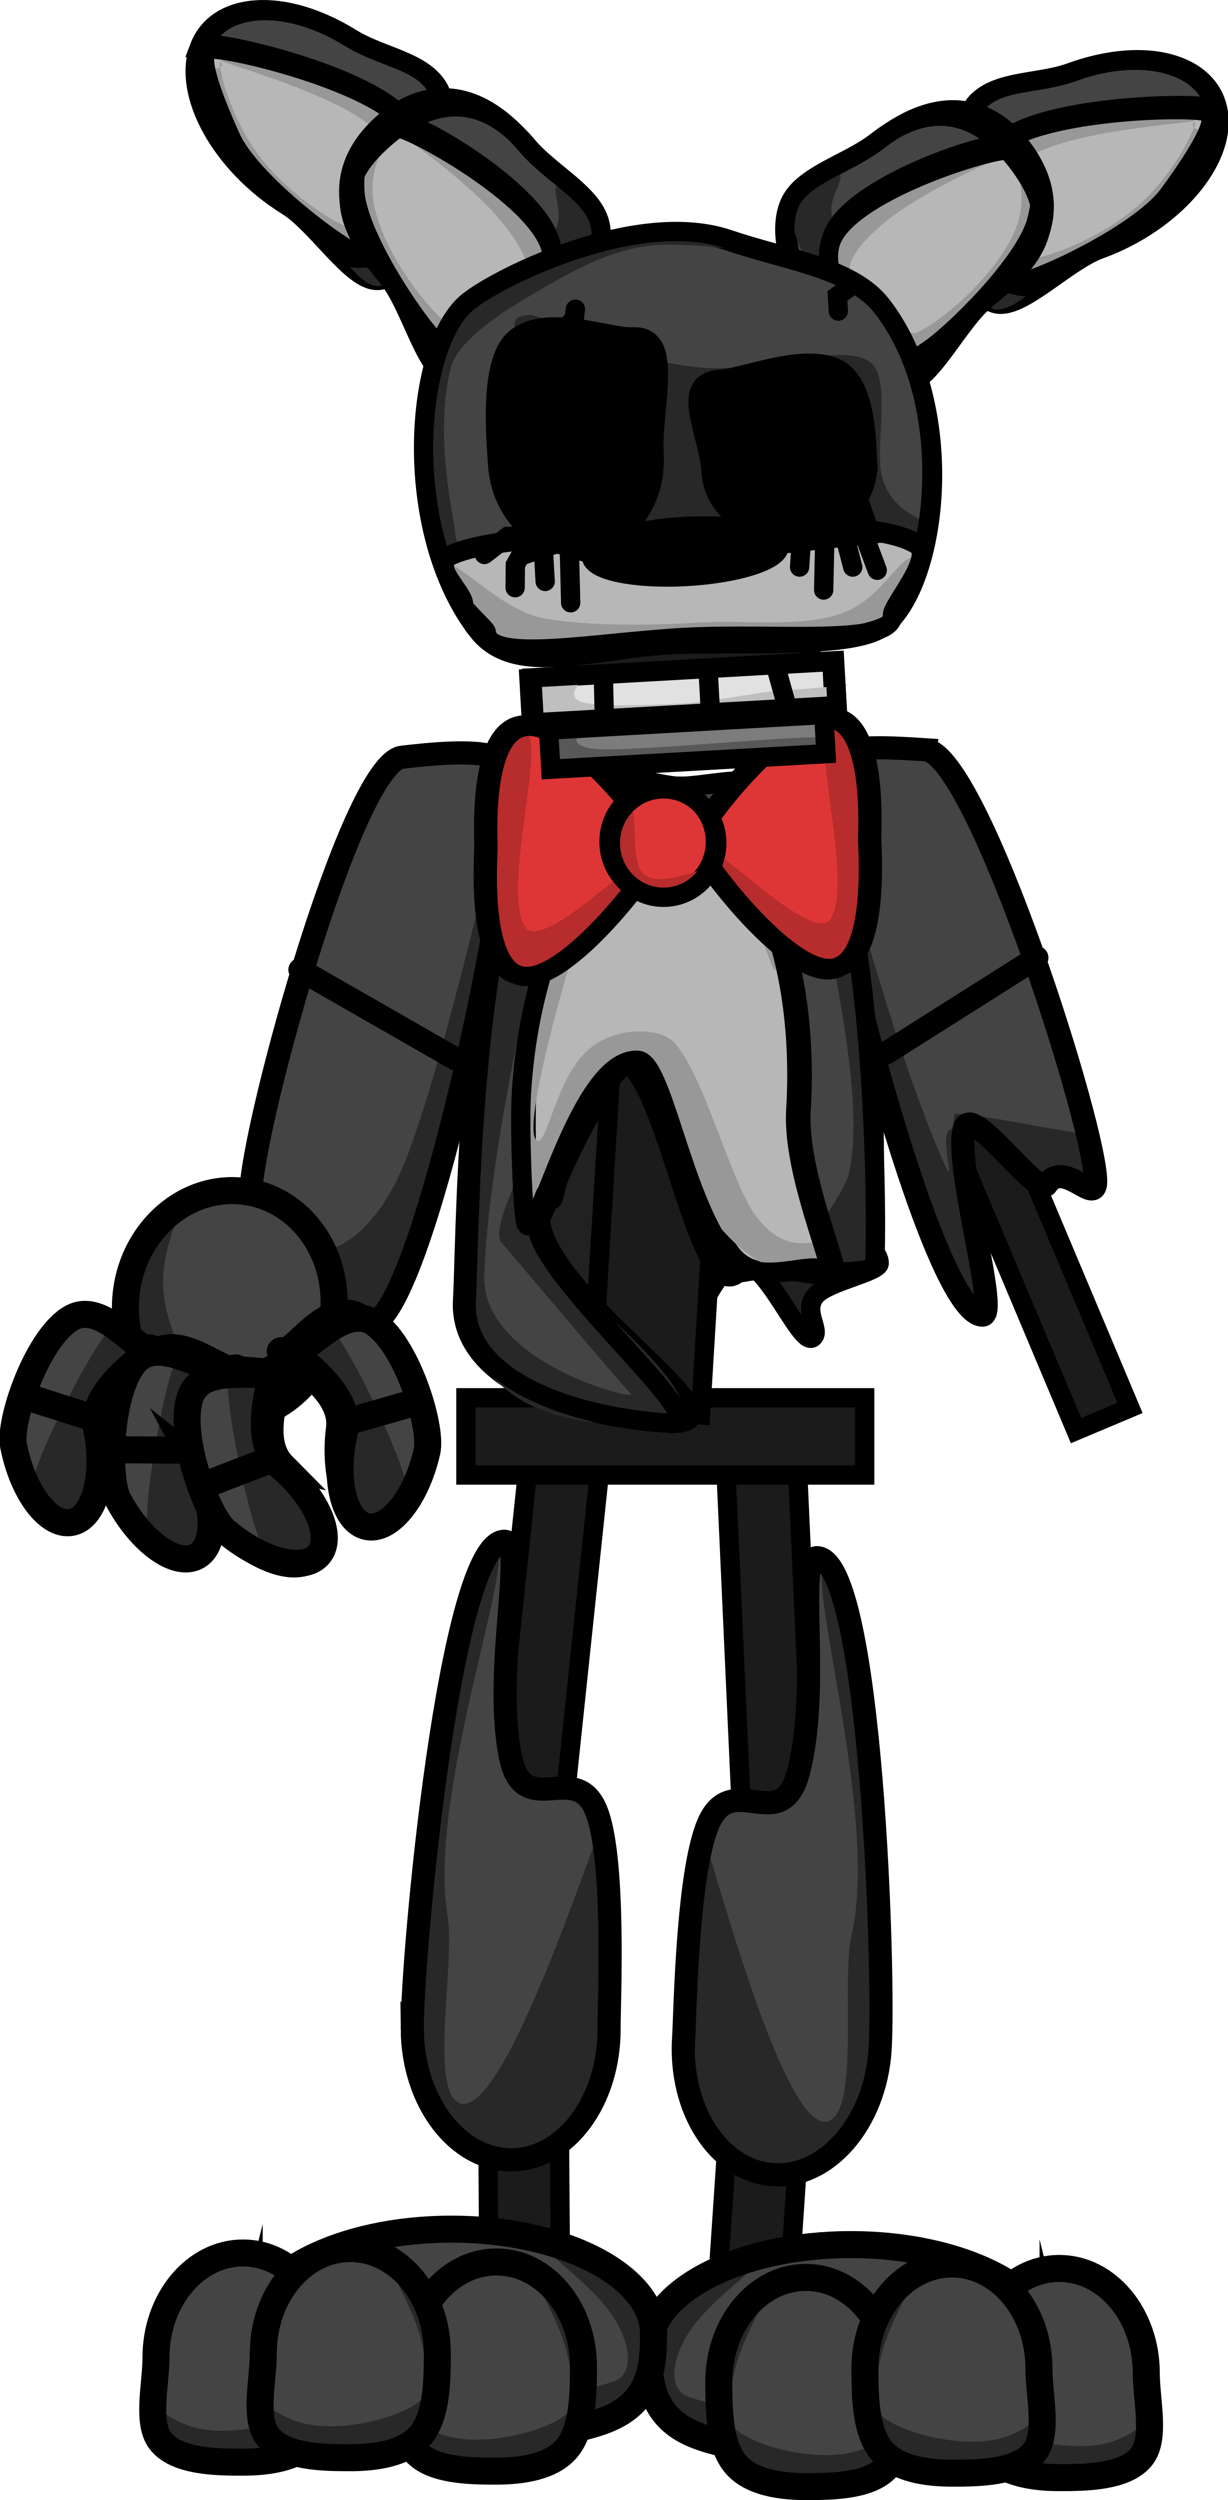 <svg version="1.1" xmlns="http://www.w3.org/2000/svg" xmlns:xlink="http://www.w3.org/1999/xlink" width="159.097" height="323.742" viewBox="0,0,159.097,323.742"><g transform="translate(-159.877,-19.79)"><g data-paper-data="{&quot;isPaintingLayer&quot;:true}" fill-rule="nonzero" stroke-linejoin="miter" stroke-miterlimit="10" stroke-dasharray="" stroke-dashoffset="0" style="mix-blend-mode: normal"><g stroke-linecap="butt"><path d="M256.371,264.039l-2.648,-58.405l9.263,-0.42l2.648,58.405z" data-paper-data="{&quot;index&quot;:null}" fill="#1b1b1b" stroke="#000000" stroke-width="2.5"/><path d="M252.481,321.012l3.918,-58.334l9.251,0.621l-3.918,58.334z" data-paper-data="{&quot;index&quot;:null}" fill="#1b1b1b" stroke="#000000" stroke-width="2.5"/><path d="M273.874,285.566c-0.646,9.366 -6.864,16.566 -13.889,16.081c-7.024,-0.485 -12.195,-8.47 -11.549,-17.836c0.188,-2.719 0.444,-22.546 3.499,-28.254c3.171,-5.925 9.18,2.172 11.358,-5.991c2.951,-11.058 -0.406,-28.01 2.462,-27.812c7.024,0.485 8.765,54.446 8.119,63.812z" data-paper-data="{&quot;index&quot;:null}" fill="#444444" stroke="#000000" stroke-width="0"/><path d="M273.349,289.838c-0.436,6.315 -6.253,11.057 -12.994,10.592c-2.593,-0.179 -9.633,-2.116 -11.123,-8.972c-2.383,-10.964 1.623,-29.216 1.892,-33.101c0.137,-1.991 10.417,39.761 16.43,35.94c3.601,-2.288 1.292,-18.099 2.665,-24.022c3.609,-15.566 -6.533,-48.098 -3.19,-47.868c6.741,0.465 6.755,61.116 6.32,67.431z" data-paper-data="{&quot;index&quot;:null}" fill="#282828" stroke="none" stroke-width="0"/><path d="M273.892,285.309c-0.646,9.366 -6.864,16.566 -13.889,16.081c-7.024,-0.485 -12.195,-8.47 -11.549,-17.836c0.188,-2.719 0.444,-22.546 3.499,-28.254c3.171,-5.925 9.18,2.172 11.358,-5.991c2.951,-11.058 -0.406,-28.01 2.462,-27.812c7.024,0.485 8.765,54.446 8.119,63.812z" data-paper-data="{&quot;index&quot;:null}" fill="none" stroke="#000000" stroke-width="3"/></g><g stroke-linecap="butt"><path d="M222.833,261.428l6.141,-58.142l9.221,0.974l-6.141,58.142z" data-paper-data="{&quot;index&quot;:null}" fill="#1b1b1b" stroke="#000000" stroke-width="2.5"/><path d="M223.254,319.572l-0.418,-58.464l9.272,-0.066l0.418,58.464z" data-paper-data="{&quot;index&quot;:null}" fill="#1b1b1b" stroke="#000000" stroke-width="2.5"/><path d="M213.293,282.842c-0.084,-9.388 4.884,-63.148 11.925,-63.211c2.875,-0.026 -1.492,16.694 0.792,27.909c1.686,8.279 8.169,0.556 10.979,6.66c2.708,5.88 1.776,25.687 1.8,28.413c0.084,9.388 -5.555,17.049 -12.596,17.112c-7.041,0.063 -12.817,-7.496 -12.901,-16.884z" fill="#444444" stroke="#000000" stroke-width="0"/><path d="M213.562,287.138c-0.057,-6.33 3.59,-66.871 10.346,-66.931c3.351,-0.03 -8.721,31.836 -6.05,47.591c1.016,5.995 -2.236,21.639 1.222,24.139c5.774,4.175 18.535,-36.887 18.553,-34.892c0.035,3.894 2.941,22.354 -0.094,33.155c-1.898,6.755 -9.04,8.266 -11.64,8.29c-6.756,0.061 -12.279,-5.021 -12.336,-11.351z" fill="#282828" stroke="none" stroke-width="0"/><path d="M213.291,282.585c-0.084,-9.388 4.884,-63.148 11.925,-63.211c2.875,-0.026 -1.492,16.694 0.792,27.909c1.686,8.279 8.169,0.556 10.979,6.66c2.708,5.88 1.776,25.687 1.8,28.413c0.084,9.388 -5.555,17.049 -12.596,17.112c-7.041,0.063 -12.817,-7.496 -12.901,-16.884z" fill="none" stroke="#000000" stroke-width="3"/></g><g data-paper-data="{&quot;index&quot;:null}" stroke-linecap="butt"><g><path d="M296.863,323.631c0,3.463 2.887,8.348 -1.248,10.743c-4.797,2.778 -17.176,2.801 -24.944,2.801c-7.25,0 -16.513,-0.488 -21.255,-2.949c-4.72,-2.45 -4.937,-6.863 -4.937,-10.594c0,-7.48 11.727,-13.544 26.192,-13.544c14.466,0 26.192,6.064 26.192,13.544z" fill="#444444" stroke="#000000" stroke-width="0"/><path d="M297.39,330.804c0,4.002 -11.888,7.246 -26.552,7.246c-14.665,0 -26.552,-3.244 -26.552,-7.246c0,-4.002 -2.153,-17.943 12.511,-17.943c2.498,0 -3.32,3.424 -6.726,7.663c-3.123,3.887 -3.903,8.571 -1.082,9.595c6.292,2.286 22.274,3.91 33.105,3.155c10.099,-0.704 15.297,-3.771 15.297,-2.47z" fill="#282828" stroke="none" stroke-width="0"/><path d="M296.31,323.989c0,3.463 2.887,8.348 -1.248,10.743c-4.797,2.778 -17.176,2.801 -24.944,2.801c-7.25,0 -16.513,-0.488 -21.255,-2.949c-4.72,-2.45 -4.937,-6.863 -4.937,-10.594c0,-7.48 11.727,-13.544 26.192,-13.544c14.466,0 26.192,6.064 26.192,13.544z" fill="none" stroke="#000000" stroke-width="3.5"/></g><g><path d="M308.625,326.722c0,3.463 1.242,8.348 -0.537,10.743c-2.064,2.778 -7.392,2.801 -10.735,2.801c-3.12,0 -7.106,-0.488 -9.147,-2.949c-2.031,-2.45 -2.125,-6.863 -2.125,-10.594c0,-7.48 5.047,-13.544 11.272,-13.544c6.225,0 11.272,6.064 11.272,13.544z" fill="#444444" stroke="#000000" stroke-width="0"/><path d="M308.852,333.894c0,4.002 -5.116,7.246 -11.427,7.246c-6.311,0 -11.427,-3.244 -11.427,-7.246c0,-4.002 -0.927,-17.943 5.384,-17.943c1.075,0 -1.429,3.424 -2.894,7.663c-1.344,3.887 -1.68,8.57 -0.466,9.595c2.708,2.286 9.586,3.91 14.247,3.155c4.346,-0.704 6.583,-3.771 6.583,-2.47z" fill="#282828" stroke="none" stroke-width="0"/><path d="M308.387,327.079c0,3.463 1.242,8.348 -0.537,10.743c-2.064,2.778 -7.392,2.801 -10.735,2.801c-3.12,0 -7.106,-0.488 -9.147,-2.949c-2.031,-2.45 -2.125,-6.863 -2.125,-10.594c0,-7.48 5.047,-13.544 11.272,-13.544c6.225,0 11.272,6.064 11.272,13.544z" fill="none" stroke="#000000" stroke-width="3.5"/></g><g><path d="M275.786,327.881c0,3.463 1.242,8.348 -0.537,10.743c-2.064,2.778 -7.392,2.801 -10.735,2.801c-3.12,0 -7.106,-0.488 -9.147,-2.949c-2.031,-2.45 -2.125,-6.863 -2.125,-10.594c0,-7.48 5.047,-13.544 11.272,-13.544c6.225,0 11.272,6.064 11.272,13.544z" fill="#444444" stroke="#000000" stroke-width="0"/><path d="M276.013,335.053c0,4.002 -5.116,7.246 -11.427,7.246c-6.311,0 -11.427,-3.244 -11.427,-7.246c0,-4.002 -0.927,-17.943 5.384,-17.943c1.075,0 -1.429,3.424 -2.894,7.663c-1.344,3.887 -1.68,8.571 -0.466,9.595c2.708,2.286 9.586,3.91 14.247,3.155c4.346,-0.704 6.583,-3.771 6.583,-2.47z" fill="#282828" stroke="none" stroke-width="0"/><path d="M275.548,328.238c0,3.463 1.242,8.348 -0.537,10.743c-2.064,2.778 -7.392,2.801 -10.735,2.801c-3.12,0 -7.106,-0.488 -9.147,-2.949c-2.031,-2.45 -2.125,-6.863 -2.125,-10.594c0,-7.48 5.047,-13.544 11.272,-13.544c6.225,0 11.272,6.064 11.272,13.544z" fill="none" stroke="#000000" stroke-width="3.5"/></g><g><path d="M294.717,326.143c0,3.463 1.242,8.348 -0.537,10.743c-2.064,2.778 -7.392,2.801 -10.735,2.801c-3.12,0 -7.106,-0.488 -9.147,-2.949c-2.031,-2.45 -2.125,-6.863 -2.125,-10.594c0,-7.48 5.047,-13.544 11.272,-13.544c6.225,0 11.272,6.064 11.272,13.544z" fill="#444444" stroke="#000000" stroke-width="0"/><path d="M294.944,333.315c0,4.002 -5.116,7.246 -11.427,7.246c-6.311,0 -11.427,-3.244 -11.427,-7.246c0,-4.002 -0.927,-17.943 5.384,-17.943c1.075,0 -1.429,3.424 -2.894,7.663c-1.344,3.887 -1.68,8.571 -0.466,9.595c2.708,2.286 9.586,3.91 14.247,3.155c4.346,-0.704 6.583,-3.771 6.583,-2.47z" fill="#282828" stroke="none" stroke-width="0"/><path d="M294.479,326.5c0,3.463 1.242,8.348 -0.537,10.743c-2.064,2.778 -7.392,2.801 -10.735,2.801c-3.12,0 -7.106,-0.488 -9.147,-2.949c-2.031,-2.45 -2.125,-6.863 -2.125,-10.594c0,-7.48 5.047,-13.544 11.272,-13.544c6.225,0 11.272,6.064 11.272,13.544z" fill="none" stroke="#000000" stroke-width="3.5"/></g></g><g stroke-linecap="butt"><g><path d="M191.609,321.631c0,-7.48 11.727,-13.544 26.192,-13.544c14.466,0 26.192,6.064 26.192,13.544c0,3.731 -0.217,8.145 -4.937,10.594c-4.743,2.461 -14.005,2.949 -21.255,2.949c-7.768,0 -20.148,-0.023 -24.944,-2.801c-4.135,-2.395 -1.248,-7.279 -1.248,-10.743z" fill="#444444" stroke="#000000" stroke-width="0"/><path d="M191.082,328.804c0,-1.3 5.198,1.766 15.297,2.47c10.831,0.755 26.812,-0.87 33.105,-3.155c2.82,-1.024 2.04,-5.708 -1.082,-9.595c-3.406,-4.24 -9.224,-7.663 -6.726,-7.663c14.665,0 12.511,13.941 12.511,17.943c0,4.002 -11.888,7.246 -26.552,7.246c-14.665,0 -26.552,-3.244 -26.552,-7.246z" fill="#282828" stroke="none" stroke-width="0"/><path d="M192.162,321.989c0,-7.48 11.727,-13.544 26.192,-13.544c14.466,0 26.192,6.064 26.192,13.544c0,3.731 -0.217,8.145 -4.937,10.594c-4.743,2.461 -14.005,2.949 -21.255,2.949c-7.768,0 -20.148,-0.023 -24.944,-2.801c-4.135,-2.395 -1.248,-7.279 -1.248,-10.743z" fill="none" stroke="#000000" stroke-width="3.5"/></g><g><path d="M179.847,324.722c0,-7.48 5.047,-13.544 11.272,-13.544c6.225,0 11.272,6.064 11.272,13.544c0,3.731 -0.094,8.145 -2.125,10.594c-2.041,2.461 -6.027,2.949 -9.147,2.949c-3.343,0 -8.671,-0.023 -10.735,-2.801c-1.78,-2.395 -0.537,-7.279 -0.537,-10.743z" fill="#444444" stroke="#000000" stroke-width="0"/><path d="M179.62,331.894c0,-1.3 2.237,1.766 6.583,2.47c4.661,0.755 11.539,-0.87 14.247,-3.155c1.214,-1.024 0.878,-5.708 -0.466,-9.595c-1.466,-4.24 -3.97,-7.663 -2.894,-7.663c6.311,0 5.384,13.941 5.384,17.943c0,4.002 -5.116,7.246 -11.427,7.246c-6.311,0 -11.427,-3.244 -11.427,-7.246z" fill="#282828" stroke="none" stroke-width="0"/><path d="M180.085,325.079c0,-7.48 5.047,-13.544 11.272,-13.544c6.225,0 11.272,6.064 11.272,13.544c0,3.731 -0.094,8.145 -2.125,10.594c-2.041,2.461 -6.027,2.949 -9.147,2.949c-3.343,0 -8.671,-0.023 -10.735,-2.801c-1.78,-2.395 -0.537,-7.279 -0.537,-10.743z" fill="none" stroke="#000000" stroke-width="3.5"/></g><g><path d="M212.685,325.881c0,-7.48 5.047,-13.544 11.272,-13.544c6.225,0 11.272,6.064 11.272,13.544c0,3.731 -0.094,8.145 -2.125,10.594c-2.041,2.461 -6.027,2.949 -9.147,2.949c-3.343,0 -8.671,-0.023 -10.735,-2.801c-1.78,-2.395 -0.537,-7.279 -0.537,-10.743z" fill="#444444" stroke="#000000" stroke-width="0"/><path d="M212.459,333.053c0,-1.3 2.237,1.766 6.583,2.47c4.661,0.755 11.539,-0.87 14.247,-3.155c1.214,-1.024 0.878,-5.708 -0.466,-9.595c-1.466,-4.24 -3.97,-7.663 -2.894,-7.663c6.311,0 5.384,13.941 5.384,17.943c0,4.002 -5.116,7.246 -11.427,7.246c-6.311,0 -11.427,-3.244 -11.427,-7.246z" fill="#282828" stroke="none" stroke-width="0"/><path d="M212.923,326.238c0,-7.48 5.047,-13.544 11.272,-13.544c6.225,0 11.272,6.064 11.272,13.544c0,3.731 -0.094,8.145 -2.125,10.594c-2.041,2.461 -6.027,2.949 -9.147,2.949c-3.343,0 -8.671,-0.023 -10.735,-2.801c-1.78,-2.395 -0.537,-7.279 -0.537,-10.743z" fill="none" stroke="#000000" stroke-width="3.5"/></g><g><path d="M193.755,324.143c0,-7.48 5.047,-13.544 11.272,-13.544c6.225,0 11.272,6.064 11.272,13.544c0,3.731 -0.094,8.145 -2.125,10.594c-2.041,2.461 -6.027,2.949 -9.147,2.949c-3.343,0 -8.671,-0.023 -10.735,-2.801c-1.78,-2.395 -0.537,-7.279 -0.537,-10.743z" fill="#444444" stroke="#000000" stroke-width="0"/><path d="M193.528,331.315c0,-1.3 2.237,1.766 6.583,2.47c4.661,0.755 11.539,-0.87 14.247,-3.155c1.214,-1.024 0.878,-5.708 -0.466,-9.595c-1.466,-4.24 -3.97,-7.663 -2.894,-7.663c6.311,0 5.384,13.941 5.384,17.943c0,4.002 -5.116,7.246 -11.427,7.246c-6.311,0 -11.427,-3.244 -11.427,-7.246z" fill="#282828" stroke="none" stroke-width="0"/><path d="M193.993,324.5c0,-7.48 5.047,-13.544 11.272,-13.544c6.225,0 11.272,6.064 11.272,13.544c0,3.731 -0.094,8.145 -2.125,10.594c-2.041,2.461 -6.027,2.949 -9.147,2.949c-3.343,0 -8.671,-0.023 -10.735,-2.801c-1.78,-2.395 -0.537,-7.279 -0.537,-10.743z" fill="none" stroke="#000000" stroke-width="3.5"/></g></g><path d="M220.24,210.792v-10h51.667v10z" fill="#1b1b1b" stroke="#000000" stroke-width="2.5" stroke-linecap="butt"/><g><path d="M299.287,205.043l-18.78,-44.578l6.986,-2.943l18.78,44.578z" fill="#1b1b1b" stroke="#000000" stroke-width="2.5" stroke-linecap="butt"/><g data-paper-data="{&quot;index&quot;:null}"><path d="M279.73,117.363c6.744,0.439 22.462,49.927 22.059,56.132c-0.045,0.688 -1.281,-0.874 -2.666,-1.194c-1.862,-0.43 -4.199,0.058 -6.231,-1.333c-3.525,-2.412 -6.522,-6.878 -7.989,-5.076c-2.733,3.357 5.438,24.894 2.19,24.683c-6.744,-0.439 -20.708,-56.567 -20.305,-62.772c0.2,-3.08 -1.842,-6.733 0.471,-8.62c2.347,-1.916 9.074,-2.042 12.47,-1.821z" fill="#444444" stroke="#000000" stroke-width="0" stroke-linecap="butt"/><path d="M283.578,163.999c3.73,0.243 8.491,1.249 12.492,1.937c3.541,0.609 6.59,0.583 6.291,5.191c-0.153,2.354 -3.93,2.749 -8.078,0.566c-3.877,-2.041 -8.103,-6.655 -9.306,-5.1c-2.876,3.716 6.106,22.607 2.337,22.362c-7.031,-0.457 -20.943,-50.831 -20.304,-60.647c0.421,-6.476 6.855,22.201 14.142,39.702c3.757,9.024 -0.274,-2.197 2.118,-2.041z" fill="#282828" stroke="none" stroke-width="0" stroke-linecap="butt"/><path d="M279.761,116.882c6.744,0.439 22.462,49.927 22.059,56.132c-0.174,2.68 -4.146,-3.071 -6.346,0.156c-1.175,1.724 -9.646,-10.438 -10.636,-7.313c-1.447,4.568 4.561,24.385 2.286,24.237c-6.744,-0.439 -20.708,-56.567 -20.305,-62.772c0.214,-3.292 -2.397,-7.633 0.189,-9.529c2.288,-1.677 9.587,-1.118 12.753,-0.913z" fill="none" stroke="#000000" stroke-width="3" stroke-linecap="butt"/><path d="M274.64,156.175l19.571,-12.373" fill="none" stroke="#000000" stroke-width="3" stroke-linecap="round"/></g></g><g><path d="M212.047,118.317c3.384,-0.369 10.109,-0.537 12.538,1.275c2.393,1.785 0.512,5.524 0.847,8.591c0.674,6.181 -10.826,62.866 -17.545,63.598c-6.718,0.733 -14.753,-10.241 -15.427,-16.423c-0.674,-6.181 12.869,-56.309 19.587,-57.042z" fill="#444444" stroke="#000000" stroke-width="0" stroke-linecap="butt"/><path d="M202.232,181.563c2.383,-0.26 7.247,-3.407 10.606,-12.586c6.516,-17.802 11.691,-46.733 12.395,-40.281c1.066,9.779 -10.633,60.712 -17.637,61.476c-7.005,0.764 -14.744,-7.375 -15.811,-17.154c-1.066,-9.779 3.442,9.309 10.447,8.546z" fill="#282828" stroke="none" stroke-width="0" stroke-linecap="butt"/><path d="M211.995,117.838c3.154,-0.344 10.422,-1.221 12.78,0.355c2.666,1.781 0.247,6.232 0.604,9.511c0.674,6.181 -10.826,62.866 -17.545,63.598c-6.718,0.733 -14.753,-10.241 -15.427,-16.423c-0.674,-6.181 12.869,-56.309 19.587,-57.042z" fill="none" stroke="#000000" stroke-width="3" stroke-linecap="butt"/><path d="M218.828,156.87l-20.092,-11.507" fill="none" stroke="#000000" stroke-width="3" stroke-linecap="round"/></g><g stroke-width="2.5" stroke-linecap="butt"><path d="M248.14,151.586c11.163,0.677 19.586,11.546 18.813,24.276c-0.242,3.981 6.777,4.377 6.834,7.517c0.02,1.11 -6.452,2.331 -8.1,4.03c-2.01,2.073 0.645,4.621 -0.487,5.578c-1.753,1.481 -6.844,-12.534 -10.627,-9.448c-4.23,3.45 -6.626,14.304 -9.23,14.146c-11.163,-0.677 -19.586,-11.546 -18.813,-24.276c0.772,-12.73 10.447,-22.501 21.61,-21.824z" fill="#212121" stroke="#000000"/><path d="M236.354,202.147l3.767,-62.097l14.277,0.866l-3.767,62.097z" fill="#1b1b1b" stroke="#000000"/><path d="M247.337,121.584c5.93,0.36 15.416,-4.736 20.132,8.25c2.002,5.511 8.684,37.415 4.106,52.102c-2.045,6.56 -12.734,-0.285 -16.079,2.708c-5.035,4.505 -8.957,-23.543 -14.383,-27.197c-4.618,-3.11 -11.181,18.25 -11.253,19.424c-0.628,10.353 29.221,27.967 16.518,27.197c-12.703,-0.771 -27.195,-5.622 -26.567,-15.975c0.408,-6.726 0.35,-44.414 8.081,-61.863c4.168,-9.407 14.994,-4.916 19.444,-4.646z" fill="#444444" stroke="#000000"/><path d="M246.728,203.569c-0.378,0.047 -25.199,5.119 -27.299,-16.162c-0.963,-9.755 2.929,-43.303 7.55,-57.296c4.863,-14.725 10.475,-9.677 9.655,-10.248c-1.75,-1.219 -13.226,42.923 -14.018,65.034c-0.406,11.336 19.795,16.322 19.006,15.432c-4.698,-5.298 -16.141,-18.996 -16.724,-19.558c-2.426,-2.34 8.493,-20.062 7.968,-22.036c-0.761,-2.861 10.442,-4.662 11.235,-4.498c3.415,0.707 7.74,23.002 14.084,28.236c3.839,3.167 11.108,-8.212 11.677,-10.713c3.259,-14.338 -8.359,-47.817 -4.038,-47.555c7.22,0.438 8.073,49.068 7.746,54.451c-0.327,5.383 -4.255,7.453 -11.475,7.015c-1.356,-0.082 -6.258,-0.582 -8.842,-4.886c-4.887,-8.14 -8.45,-22.598 -13.001,-22.345c-3.693,0.205 -9.376,10.659 -10.523,18.402c-0.672,4.537 2.445,8.732 2.501,7.823c0.014,-0.23 22.156,17.954 14.498,18.903z" fill="#282828" stroke="none"/><path d="M247.809,121.627c5.93,0.36 15.416,-4.736 20.132,8.25c5.387,14.831 5.594,48.262 5.259,53.781c-0.065,1.069 -8.215,0.993 -14.011,0.611c-2.853,-0.188 -3.841,1.198 -5.544,-0.612c-6.765,-7.19 -5.463,-24.669 -12.625,-26.022c-1.349,-0.255 -7.13,10.63 -8.882,15.093c-0.363,0.925 -0.492,2.41 -0.706,2.395c-1.838,-0.127 -0.732,1.326 -1.374,1.879c-5.018,4.323 23.527,27.517 16.793,27.108c-12.703,-0.771 -27.195,-5.622 -26.567,-15.975c0.408,-6.726 0.35,-44.414 8.081,-61.863c4.168,-9.407 14.994,-4.916 19.444,-4.646z" fill="none" stroke="#000000"/><path d="M248.098,126.123c9.817,0.596 16.787,17.354 15.569,37.431c-0.57,9.402 6.938,24.283 3.574,20.839c-1.514,-1.55 -8.993,2.618 -12.711,-2.334c-5.662,-7.543 -8.156,-24.733 -11.307,-24.924c-7.65,-0.464 -12.943,24.034 -14.484,21.196c-0.437,-0.804 -0.891,-12.501 -0.622,-16.933c1.218,-20.077 10.163,-35.869 19.98,-35.274z" fill="#b7b7b7" stroke="#000000"/><path d="M232.205,143.344c0.14,-2.308 2.772,-10.674 7.911,-14.74c2.194,-1.736 6.068,-1.907 8.398,-1.766c7.79,0.473 12.101,14.924 11.901,18.217c-0.2,3.293 -3.416,-14.019 -11.206,-14.492c-1.156,-0.07 -12.335,5.97 -14.764,11.72c-0.547,1.296 -7.109,23.518 -5.057,25.155c1.264,1.008 2.343,-7.124 6.066,-11.095c3.583,-3.822 9.802,-3.507 11.611,-1.711c3.936,3.909 7.423,18.239 10.776,22.662c4.553,6.005 8.368,1.873 8.143,4.213c-0.307,3.198 -5.722,5.485 -12.988,-2.961c-3.307,-3.843 -7.426,-20.887 -10.866,-21.758c-6.367,-1.613 -13.835,20.572 -14.167,20.404c-1.543,-0.782 -1.089,-12.882 0.669,-22.544c0.995,-5.472 3.537,-10.72 3.572,-11.306z" fill="#989898" stroke="none"/><path d="M247.41,126.081c9.817,0.596 16.787,17.354 15.569,37.431c-0.57,9.402 6.938,24.283 3.574,20.839c-1.514,-1.55 -8.993,2.618 -12.711,-2.334c-5.662,-7.543 -8.156,-24.733 -11.307,-24.924c-7.65,-0.464 -12.943,24.034 -14.484,21.196c-0.437,-0.804 -0.891,-12.501 -0.622,-16.933c1.218,-20.077 10.163,-35.869 19.98,-35.274z" fill="none" stroke="#000000"/></g><g stroke-width="2.5" stroke-linecap="butt"><path d="M272.12,128.661c0,1.428 1.189,16.716 -4.998,16.716c-6.186,0 -17.405,-15.288 -17.405,-16.716c0,-1.428 10.874,-15.682 17.061,-15.682c6.186,0 5.342,14.254 5.342,15.682z" data-paper-data="{&quot;index&quot;:null}" fill="#de3636" stroke="#000000"/><path d="M272.809,128.316c0,1.428 1.189,16.716 -4.998,16.716c-6.186,0 -17.405,-15.288 -17.405,-16.716c0,-1.428 10.874,-15.682 17.061,-15.682c6.186,0 5.342,14.254 5.342,15.682z" data-paper-data="{&quot;index&quot;:null}" fill="#de3636" stroke="#000000"/><path d="M272.637,130.557c0,3.331 0.695,14.303 -4.825,14.303c-5.52,0 -15.165,-10.972 -15.165,-14.303c0,-1.348 12.58,11.457 14.791,8.303c3.255,-4.642 -3.086,-25.364 0.201,-25.364c5.52,0 4.998,13.73 4.998,17.061z" data-paper-data="{&quot;index&quot;:null}" fill="#b72c2c" stroke="none"/><path d="M272.292,128.489c0,1.428 1.189,16.716 -4.998,16.716c-6.186,0 -17.405,-15.288 -17.405,-16.716c0,-1.428 10.874,-15.682 17.061,-15.682c6.186,0 5.342,14.254 5.342,15.682z" data-paper-data="{&quot;index&quot;:null}" fill="none" stroke="#000000"/><path d="M227.923,113.668c6.186,0 17.061,14.254 17.061,15.682c0,1.428 -11.219,16.716 -17.405,16.716c-6.186,0 -4.998,-15.288 -4.998,-16.716c0,-1.428 -0.844,-15.682 5.342,-15.682z" data-paper-data="{&quot;index&quot;:null}" fill="#de3636" stroke="#000000"/><path d="M227.751,114.53c3.287,0 -3.054,20.722 0.201,25.364c2.212,3.154 14.791,-9.651 14.791,-8.303c0,3.331 -9.645,14.303 -15.165,14.303c-5.52,0 -4.825,-10.972 -4.825,-14.303c0,-3.331 -0.523,-17.061 4.998,-17.061z" fill="#b72c2c" stroke="none"/><path d="M228.44,113.841c6.186,0 17.061,14.254 17.061,15.682c0,1.428 -11.219,16.716 -17.405,16.716c-6.186,0 -4.998,-15.288 -4.998,-16.716c0,-1.428 -0.844,-15.682 5.342,-15.682z" fill="none" stroke="#000000"/><path d="M245.673,121.768c3.807,0 6.893,3.143 6.893,7.021c0,3.878 -3.086,7.021 -6.893,7.021c-3.807,0 -6.893,-3.143 -6.893,-7.021c0,-3.878 3.086,-7.021 6.893,-7.021z" fill="#de3636" stroke="#000000"/><path d="M241.192,124.18c1.783,0 -0.095,7.298 2.307,8.961c2.597,1.799 9.412,-1.998 9.412,-1.206c0,1.433 -2.665,3.645 -6.073,3.779c-0.213,0.008 -0.085,0.357 -0.304,0.357c-3.712,0 -7.066,-2.613 -7.066,-4.136c0,-1.523 -1.989,-7.755 1.723,-7.755z" fill="#b72c2c" stroke="none"/><path d="M245.845,121.94c3.807,0 6.893,3.143 6.893,7.021c0,3.878 -3.086,7.021 -6.893,7.021c-3.807,0 -6.893,-3.143 -6.893,-7.021c0,-3.878 3.086,-7.021 6.893,-7.021z" fill="none" stroke="#000000"/></g><g stroke-width="2.5"><path d="M234.004,118.046l-1.389,-24.613l31.624,-1.785l1.389,24.613z" fill="#1b1b1b" stroke="#000000" stroke-linecap="butt"/><path d="M231.254,119.697l-0.396,-7.011l35.651,-2.012l0.396,7.011z" fill="#7c7c7c" stroke="none" stroke-linecap="butt"/><path d="M240.255,110.809c3.639,-0.205 -10.501,4.571 -3.926,5.882c3.92,0.781 30.398,-2.167 30.451,-1.243c0.139,2.472 -20.211,3.984 -26.019,4.312c-5.808,0.328 -10.63,-1.41 -10.769,-3.882c-0.139,-2.472 4.456,-4.741 10.264,-5.069z" fill="#585858" stroke="none" stroke-linecap="butt"/><path d="M228.738,113.485l-0.328,-5.818l39.232,-2.214l0.328,5.818z" fill="#e1e1e1" stroke="#000000" stroke-linecap="butt"/><path d="M228.404,111.628c-0.011,-0.196 -0.158,-2.751 1.398,-3.881c1.26,-0.915 4.176,-0.463 4.928,-0.491c1.827,-0.068 -1.901,2.262 0.179,3.29c1.804,0.892 9.296,0.509 12.308,0.395c5.144,-0.194 10.591,-1.571 14.493,-1.791c11.245,-0.635 7.325,-1.468 7.418,0.18c0.093,1.648 -8.948,3.498 -20.193,4.132c-11.245,0.635 -20.437,-0.187 -20.53,-1.834z" fill="#bfbfbf" stroke="none" stroke-linecap="butt"/><g data-paper-data="{&quot;index&quot;:null}" stroke-linecap="butt"><path d="M302.397,52.055c-4.36,1.587 -10.134,7.795 -13.426,7.085c-3.828,-0.826 -4.874,-8.943 -5.393,-12.352c-0.513,-3.376 -0.056,-10.433 3.074,-13.788c2.749,-2.947 7.844,-2.3 12.253,-3.904c9.429,-3.431 17.855,-1.073 18.819,5.267c0.964,6.34 -5.898,14.261 -15.328,17.692z" fill="#444444" stroke="#000000"/><path d="M296.497,54.943c-0.299,0.409 -1.023,0.468 -1.331,0.84c-2.64,3.2 -5.764,4.756 -6.941,3.824c-1.315,-1.041 -4.688,-22.02 -1.821,-25.942c1.51,-2.066 -1.411,11.101 6.249,13.153c6.887,1.846 24.468,-7.524 25.09,-7.032c0.901,0.713 -6.314,6.554 -13.175,10.735c-3.152,1.921 -7.168,3.186 -8.071,4.421z" fill="#282828" stroke="none"/><path d="M311.711,44.417c-4.035,5.521 -19.519,12.51 -20.718,11.56c-1.199,-0.949 -6.03,-11.562 -1.995,-17.083c4.035,-5.521 26.697,-5.997 27.896,-5.048c1.199,0.949 -1.148,5.049 -5.183,10.57z" fill="#b7b7b7" stroke="#000000"/><path d="M314.463,35.805c-0.746,1.02 4.25,0.981 2.086,4.123c-1.833,2.662 -10.605,8.448 -13.647,10.356c-4.426,2.776 -8.64,4.882 -11.312,5.156c-1.35,0.138 -2.124,-0.666 -2.703,-1.124c-1.251,-0.99 -1.339,-3.082 -1.806,-4.551c-1.339,-4.207 -0.094,-9.597 4.171,-11.399c7.759,-3.279 20.914,-4.933 23.397,-2.967c0.309,0.245 -8.312,0.693 -15.41,2.445c-5.138,1.268 -9.205,3.566 -9.819,5.299c-1.175,3.316 2.516,10.335 3.677,10.224c3.096,-0.296 10.373,-3.233 14.881,-7.542c5.294,-5.061 7.56,-11.491 6.485,-10.02z" fill="#989898" stroke="none"/><path d="M311.32,44.945c-4.035,5.521 -19.519,12.51 -20.718,11.56c-1.199,-0.949 -6.03,-11.562 -1.995,-17.083c4.035,-5.521 26.697,-5.997 27.896,-5.048c1.199,0.949 -1.148,5.049 -5.183,10.57z" fill="none" stroke="#000000"/><path d="M302.123,52.121c-4.36,1.587 -6.847,5.415 -10.139,4.704c-3.828,-0.826 -4.452,-5.287 -4.97,-8.695c-0.513,-3.376 -3.766,-11.708 -0.635,-15.064c2.749,-2.947 7.844,-2.3 12.253,-3.904c9.429,-3.431 17.855,-1.073 18.819,5.267c0.964,6.34 -5.898,14.261 -15.328,17.692z" fill="none" stroke="#000000"/></g><g data-paper-data="{&quot;index&quot;:null}" stroke-linecap="butt"><path d="M287.894,58.315c-3.932,3.065 -7.269,10.991 -11.107,11.509c-4.463,0.602 -9.275,-6.664 -11.38,-9.687c-2.085,-2.993 -4.809,-9.802 -2.995,-14.09c1.593,-3.765 7.327,-4.992 11.303,-8.091c8.504,-6.628 15.089,-4.076 19.005,1.546c3.916,5.622 3.678,12.185 -4.825,18.813z" fill="#444444" stroke="#000000"/><path d="M282.911,63.16c-0.133,0.493 -0.879,0.809 -1.038,1.27c-1.362,3.965 -3.987,6.555 -5.669,6.101c-1.877,-0.506 -15.029,-19.043 -13.755,-23.769c0.184,-0.683 5.643,-5.588 6.243,-4.495c0.504,0.919 -1.303,2.942 -1.101,5.051c0.432,4.525 3.008,9.985 7.517,9.576c8.193,-0.744 17.955,-12.645 18.844,-12.405c1.286,0.347 0.983,5.19 -4.438,11.599c-2.49,2.945 -6.202,5.583 -6.603,7.071z" fill="#282828" stroke="none"/><path d="M294.36,47.768c-1.794,6.652 -15.142,18.811 -16.853,18.349c-1.712,-0.462 -11.701,-8.713 -9.907,-15.365c1.794,-6.652 19.887,-12.544 21.599,-12.083c1.712,0.462 6.955,2.447 5.162,9.099z" fill="#b7b7b7" stroke="#000000"/><path d="M289.264,39.599c-0.332,1.229 5.842,2.571 4.963,6.309c-0.745,3.167 -4.221,7.666 -6.6,10.558c-5.21,6.334 -12.119,10.931 -14.582,10.267c-4.915,-1.325 -7.904,-6.089 -6.677,-10.641c0.342,-1.267 0.777,-4.381 3.396,-6.65c6.789,-5.883 17.11,-10.714 20.657,-9.758c0.441,0.119 -5.588,2.181 -12.368,6.388c-4.907,3.045 -8.203,6.674 -8.07,8.527c0.255,3.546 7.391,8.824 8.58,8.302c3.171,-1.394 9.602,-6.781 12.452,-12.462c3.347,-6.672 -1.273,-12.612 -1.751,-10.84z" fill="#989898" stroke="none"/><path d="M294.183,48.405c-1.794,6.652 -15.142,18.811 -16.853,18.349c-1.712,-0.462 -11.701,-8.713 -9.907,-15.365c1.794,-6.652 21.401,-12.59 23.113,-12.128c1.712,0.462 5.442,2.492 3.648,9.144z" fill="none" stroke="#000000"/><path d="M287.631,58.476c-3.932,3.065 -7.269,10.991 -11.107,11.509c-4.463,0.602 -9.275,-6.664 -11.38,-9.687c-2.085,-2.993 -4.809,-9.802 -2.995,-14.09c1.593,-3.765 7.327,-4.992 11.303,-8.091c8.504,-6.628 14.976,-2.066 18.892,3.555c3.916,5.622 3.791,10.175 -4.712,16.803z" fill="none" stroke="#000000"/></g><g stroke-linecap="butt"><path d="M185.693,25.95c2.247,-6.006 10.977,-6.582 19.5,-1.286c3.985,2.476 9.105,2.89 11.189,6.339c2.374,3.927 1.371,10.928 0.175,14.126c-1.208,3.229 -3.9,10.959 -7.816,10.98c-3.368,0.018 -7.743,-7.245 -11.683,-9.694c-8.523,-5.296 -13.61,-14.459 -11.364,-20.465z" fill="#444444" stroke="#000000"/><path d="M202.237,50.454c-0.629,-1.394 -4.3,-3.458 -6.99,-5.986c-5.855,-5.503 -11.715,-12.701 -10.687,-13.214c0.711,-0.354 15.989,12.429 23.109,12.038c7.918,-0.435 7.766,-13.92 8.819,-11.588c1.999,4.428 -5.613,24.266 -7.114,25.014c-1.344,0.67 -4.081,-1.494 -6.007,-5.169c-0.224,-0.428 -0.921,-0.634 -1.129,-1.096z" fill="#282828" stroke="none"/><path d="M189.512,37.026c-2.814,-6.232 -4.268,-10.727 -2.899,-11.41c1.368,-0.682 23.449,4.441 26.263,10.674c2.814,6.232 -4.096,15.626 -5.464,16.308c-1.368,0.682 -15.085,-9.339 -17.899,-15.572z" fill="#b7b7b7" stroke="#000000"/><path d="M188.589,28.032c-0.75,-1.66 0.147,5.098 4.287,11.139c3.526,5.143 10.044,9.514 13.013,10.439c1.114,0.347 6.168,-5.763 5.7,-9.25c-0.245,-1.822 -3.753,-4.907 -8.521,-7.204c-6.587,-3.173 -14.932,-5.384 -14.579,-5.56c2.835,-1.414 15.369,2.909 22.288,7.713c3.804,2.641 3.914,8.171 1.739,12.013c-0.759,1.341 -1.275,3.371 -2.703,4.083c-0.661,0.329 -1.584,0.957 -2.876,0.545c-2.559,-0.817 -6.25,-3.745 -10.011,-7.371c-2.585,-2.492 -9.98,-9.958 -11.227,-12.94c-1.472,-3.52 3.409,-2.455 2.889,-3.606z" fill="#989898" stroke="none"/><path d="M189.786,37.623c-2.814,-6.232 -4.268,-10.727 -2.899,-11.41c1.368,-0.682 23.449,4.441 26.263,10.674c2.814,6.232 -4.096,15.626 -5.464,16.308c-1.368,0.682 -15.085,-9.339 -17.899,-15.572z" fill="none" stroke="#000000"/><path d="M185.948,26.071c2.247,-6.006 10.977,-6.582 19.5,-1.286c3.985,2.476 9.105,2.89 11.189,6.339c2.374,3.927 -2.522,11.414 -3.718,14.612c-1.208,3.229 -2.735,7.467 -6.651,7.488c-3.368,0.018 -5.015,-4.239 -8.956,-6.688c-8.523,-5.296 -13.61,-14.459 -11.364,-20.465z" fill="none" stroke="#000000"/></g><g stroke-linecap="butt"><path d="M209.108,36.12c4.988,-4.697 11.957,-5.841 18.917,2.393c3.254,3.85 8.614,6.229 9.399,10.241c0.894,4.569 -3.172,10.672 -5.827,13.173c-2.681,2.525 -8.885,8.647 -13.128,7.141c-3.65,-1.295 -5.286,-9.738 -8.505,-13.546c-6.96,-8.234 -5.843,-14.706 -0.855,-19.403z" fill="#444444" stroke="#000000"/><path d="M208.836,53.011c-3.988,-7.387 -3.289,-12.189 -1.959,-12.264c0.919,-0.052 8.027,13.602 15.892,16.013c4.328,1.327 7.972,-3.487 9.325,-7.827c0.631,-2.023 -0.722,-4.374 -0.04,-5.17c0.812,-0.947 5.146,4.976 5.186,5.682c0.276,4.887 -16.405,20.325 -18.346,20.435c-1.739,0.098 -3.776,-2.976 -4.294,-7.136c-0.06,-0.484 -0.726,-0.947 -0.755,-1.457c-0.087,-1.539 -3.177,-4.883 -5.009,-8.277z" fill="#282828" stroke="none"/><path d="M205.804,43.872c-0.388,-6.879 5.151,-7.744 6.922,-7.844c1.77,-0.1 18.266,9.386 18.654,16.264c0.388,6.879 -11.084,12.901 -12.854,13.001c-1.77,0.1 -12.334,-14.543 -12.722,-21.422z" fill="#b7b7b7" stroke="#000000"/><path d="M212.47,36.925c-0.103,-1.833 -5.846,3.031 -3.942,10.248c1.622,6.146 6.808,12.74 9.625,14.756c1.056,0.756 9.125,-2.943 10.103,-6.361c0.511,-1.786 -1.968,-6.015 -6.145,-10.004c-5.771,-5.511 -11.248,-8.768 -10.791,-8.794c3.668,-0.207 12.775,6.642 18.21,13.795c2.096,2.759 1.882,5.896 1.956,7.206c0.266,4.706 -3.639,8.754 -8.721,9.041c-2.546,0.144 -8.363,-5.775 -12.16,-13.045c-1.734,-3.32 -4.211,-8.437 -4.289,-11.689c-0.092,-3.839 6.225,-3.883 6.154,-5.154z" fill="#989898" stroke="none"/><path d="M205.846,44.532c-0.388,-6.879 3.679,-8.099 5.449,-8.199c1.77,-0.1 19.738,9.741 20.126,16.62c0.388,6.879 -11.084,12.901 -12.854,13.001c-1.77,0.1 -12.334,-14.543 -12.722,-21.422z" fill="none" stroke="#000000"/><path d="M209.03,38.321c4.988,-4.697 12.26,-7.831 19.219,0.403c3.254,3.85 8.614,6.229 9.399,10.241c0.894,4.569 -3.172,10.672 -5.827,13.173c-2.681,2.525 -8.885,8.647 -13.128,7.141c-3.65,-1.295 -5.286,-9.738 -8.505,-13.546c-6.96,-8.234 -6.146,-12.716 -1.158,-17.413z" fill="none" stroke="#000000"/></g><g><g><path d="M221.791,101.481c-10.013,-12.823 -8.164,-36.921 -1.118,-42.424c4.359,-3.404 22.066,-11.988 33.752,-7.992c7.204,2.463 15.881,3.549 19.7,8.439c10.013,12.823 7.331,35.904 0.285,41.406c-3.486,2.722 -15.512,2.101 -26.024,2.297c-10.733,0.2 -21.536,4.752 -26.595,-1.726z" fill="#444444" stroke="#000000" stroke-linecap="butt"/><path d="M215.626,87.953c-0.051,-0.908 -3.445,-13.288 0.092,-21.858c3.017,-7.308 12.425,-10.739 18.549,-13.943c14.555,-7.613 37.151,4.999 38.368,4.93c0.814,-0.046 -13.669,-6.007 -27.204,-5.572c-6.607,0.212 -13.003,4.348 -17.255,6.806c-3.315,1.916 -9.006,5.692 -9.875,9.014c-2.264,8.658 0.428,19.814 0.496,21.035c0.199,3.522 3.735,5.595 1.406,5.727c-2.33,0.131 -4.379,-2.617 -4.578,-6.138z" fill="#282828" stroke="none" stroke-linecap="butt"/><path d="M228.433,60.569c1.897,-0.107 11.726,5.832 21.928,6.79c9.117,0.857 18.572,-3.447 22.282,-0.645c2.823,2.133 0.459,11.371 1.558,14.988c1.566,5.154 5.923,4.808 6.038,6.838c0.419,7.422 -25.295,1.228 -32.013,1.607c-6.718,0.379 -12.504,-5.331 -12.923,-12.753c-0.419,-7.422 -13.589,-16.447 -6.87,-16.826z" fill="#282828" stroke="none" stroke-linecap="butt"/><path d="M221.712,101.224c-10.013,-12.823 -8.164,-36.921 -1.118,-42.424c4.359,-3.404 22.066,-11.988 33.752,-7.992c7.204,2.463 15.881,3.549 19.7,8.439c10.013,12.823 7.331,35.904 0.285,41.406c-3.486,2.722 -15.512,2.101 -26.024,2.297c-10.733,0.2 -21.536,4.752 -26.595,-1.726z" fill="none" stroke="#000000" stroke-linecap="butt"/><path d="M224.342,79.867c-0.164,-2.906 -1.195,-12.925 2.119,-16.057c3.86,-3.649 12.346,-0.223 15.358,-0.393c5.598,-0.316 2.442,9.013 2.797,15.306c0.355,6.292 -3.895,11.65 -9.494,11.965c-5.598,0.316 -10.425,-4.529 -10.78,-10.821z" fill="#000000" stroke="#000000" stroke-linecap="butt"/><path d="M272.274,79.687c0.273,4.829 -4.045,9 -9.643,9.316c-5.598,0.316 -10.358,-3.343 -10.63,-8.172c-0.273,-4.829 -4.339,-11.623 1.259,-11.939c3.013,-0.17 11.11,-3.624 15.311,-1.228c3.606,2.057 3.577,9.792 3.703,12.023z" data-paper-data="{&quot;index&quot;:null}" fill="#000000" stroke="#000000" stroke-linecap="butt"/><path d="M222.93,101.479c-0.018,-0.326 -3.062,-3.068 -2.96,-3.45c0.364,-1.369 -4.327,-5.117 -1.774,-6.354c5.754,-2.788 22.064,-2.589 29.597,-3.014c8.156,-0.46 25.388,-1.913 30.884,1.519c2.463,1.538 -3.194,7.843 -3.122,9.117c0.232,4.118 -15.187,2.235 -26.998,2.901c-11.811,0.667 -25.395,3.399 -25.628,-0.719z" fill="#b7b7b7" stroke="#000000" stroke-linecap="butt"/><path d="M222.863,101.379c-0.027,-0.483 -6.675,-8.25 -5.811,-8.734c1.6,-0.896 7.72,6.255 13.32,7.225c6.294,1.09 14.379,0.864 20.483,0.519c5.428,-0.306 13.297,0.75 18.438,-1.313c4.786,-1.92 6.974,-6.977 8.747,-7.054c1.399,-0.061 -2.829,5.743 -2.792,6.4c0.132,2.346 -9.824,3.446 -23.971,4.304c-0.226,0.014 -1.457,-0.31 -1.685,-0.297c-14.466,0.816 -26.594,1.334 -26.729,-1.05z" fill="#989898" stroke="none" stroke-linecap="butt"/><path d="M222.873,101.615c-0.018,-0.326 -3.062,-3.068 -2.96,-3.45c0.364,-1.369 -4.327,-5.117 -1.774,-6.354c5.754,-2.788 22.064,-2.589 29.597,-3.014c8.156,-0.46 25.388,-1.913 30.884,1.519c2.463,1.538 -3.194,7.843 -3.122,9.117c0.232,4.118 -15.187,2.235 -26.998,2.901c-11.811,0.667 -25.395,3.399 -25.628,-0.719z" fill="none" stroke="#000000" stroke-linecap="butt"/><path d="M248.477,87.967c6.718,-0.379 12.246,0.763 12.347,2.551c0.101,1.788 -5.263,3.545 -11.982,3.924c-6.718,0.379 -12.246,-0.763 -12.347,-2.551c-0.101,-1.788 5.263,-3.545 11.982,-3.924z" fill="#000000" stroke="#000000" stroke-linecap="butt"/><path d="M222.634,91.589l3.017,-2.335l3.139,-0.177l-2.144,3.861l-0.03,2.954" fill="none" stroke="#000000" stroke-linecap="round"/><path d="M233.74,89.585l-6.179,2.12" fill="none" stroke="#000000" stroke-linecap="round"/><path d="M230.508,95.081l-0.221,-3.924" fill="none" stroke="#000000" stroke-linecap="round"/><path d="M232.344,90.273l5.408,1.663" fill="none" stroke="#000000" stroke-linecap="round"/><path d="M233.655,91.558l0.158,6.289" fill="none" stroke="#000000" stroke-linecap="round"/><path d="M270.097,81.628l2.579,7.334l-10.758,1.198l-0.133,-2.354" fill="none" stroke="#000000" stroke-linecap="round"/><path d="M270.581,86.718l-6.019,-2.022" fill="none" stroke="#000000" stroke-linecap="round"/><path d="M263.899,86.899l-0.43,6.323" fill="none" stroke="#000000" stroke-linecap="round"/><path d="M266.589,96.194l0.168,-7.489" fill="none" stroke="#000000" stroke-linecap="round"/><path d="M270.358,93.226l-1.006,-3.88" fill="none" stroke="#000000" stroke-linecap="round"/><path d="M271.443,88.047l2.087,5.59" fill="none" stroke="#000000" stroke-linecap="round"/></g><path d="M268.487,60.069l-0.111,-1.962l2.081,-1.495" fill="none" stroke="#000000" stroke-linecap="round"/><path d="M234.423,59.826l-0.13,1.188l-0.926,1.036" fill="none" stroke="#000000" stroke-linecap="round"/></g><path d="M231.237,119.399l-0.286,-5.072l35.651,-2.012l0.286,5.072z" fill="none" stroke="#000000" stroke-linecap="butt"/><path d="M229.102,113.384l-0.328,-5.818l39.232,-2.214l0.328,5.818z" fill="none" stroke="#000000" stroke-linecap="butt"/><path d="M238.159,112.125l-0.103,-4.484" fill="none" stroke="#000000" stroke-linecap="round"/><path d="M251.63,106.875l0.236,4.177" fill="none" stroke="#000000" stroke-linecap="round"/><path d="M261.736,110.944l-1.314,-4.715" fill="none" stroke="#000000" stroke-linecap="round"/></g><g><path d="M176.38,186.289c1.033,-8.115 7.865,-13.93 15.26,-12.988c7.395,0.941 12.552,8.283 11.519,16.397c-1.033,8.115 -7.865,13.93 -15.26,12.988c-7.395,-0.941 -12.552,-8.283 -11.519,-16.397z" fill="#444444" stroke="#000000" stroke-width="0" stroke-linecap="butt"/><path d="M176.824,191.969c0.583,-4.581 -0.343,-17.383 6.201,-16.55c1.098,0.14 -2.051,5.043 -2.024,10.48c0.025,5.157 3.215,10.832 4.485,11.961c5.371,4.776 15.429,-5.957 15.037,-2.874c-0.583,4.581 -6.361,7.619 -12.905,6.786c-6.544,-0.833 -11.376,-5.222 -10.793,-9.803z" fill="#282828" stroke="none" stroke-width="0" stroke-linecap="butt"/><path d="M191.514,174.061c7.395,0.941 12.552,8.283 11.519,16.397c-1.033,8.115 -7.865,13.93 -15.26,12.988c-7.395,-0.941 -12.552,-8.283 -11.519,-16.397c1.033,-8.115 7.865,-13.93 15.26,-12.988z" fill="none" stroke="#000000" stroke-width="3.5" stroke-linecap="butt"/><g><path d="M204.114,204.896c0.783,-6.151 -10.158,-10.444 -7.148,-10.061c1.407,0.179 5.393,-6.386 9.394,-4.564c4.559,2.077 9.072,12.736 8.655,16.013c-0.783,6.151 -3.858,10.828 -6.869,10.444c-3.01,-0.383 -4.816,-5.681 -4.033,-11.832z" fill="#840000" stroke="#000000" stroke-width="0" stroke-linecap="butt"/><path d="M198.314,195.717c-1.473,-2.821 1.875,-4.14 2.499,-4.061c1.701,0.217 12.206,17.624 11.881,20.176c-0.325,2.552 -1.968,4.446 -3.669,4.229c-1.701,-0.217 -3.259,-2.16 -2.934,-4.713c0.206,-1.616 -5.01,-10.332 -7.777,-15.632z" fill="#430000" stroke="none" stroke-width="0" stroke-linecap="butt"/><path d="M196.712,194.711c1.407,0.179 5.393,-6.386 9.394,-4.564c4.559,2.077 9.072,12.736 8.655,16.013c-0.783,6.151 -3.858,10.828 -6.869,10.444c-3.01,-0.383 -4.816,-5.681 -4.033,-11.832c0.783,-6.151 -10.158,-10.444 -7.148,-10.061z" fill="none" stroke="#000000" stroke-width="3.5" stroke-linecap="butt"/><path d="M212.909,199.901l-8.363,3.27" fill="none" stroke="#000000" stroke-width="3.5" stroke-linecap="round"/></g><g data-paper-data="{&quot;index&quot;:null}"><path d="M185.542,208.832c2.386,5.724 2.049,11.31 -0.752,12.478c-2.801,1.167 -7.006,-2.526 -9.391,-8.25c-1.271,-3.049 0.255,-14.523 4.101,-17.734c3.375,-2.818 8.958,2.456 10.268,1.911c2.801,-1.167 -6.611,5.872 -4.225,11.596z" fill="#840000" stroke="#000000" stroke-width="0" stroke-linecap="butt"/><path d="M185.346,215.578c0.99,2.375 0.003,4.662 -1.58,5.322c-1.583,0.66 -3.669,-0.73 -4.659,-3.105c-0.99,-2.375 4.525,-21.944 6.108,-22.604c0.581,-0.242 4.158,0.143 3.486,3.253c-1.263,5.843 -3.982,15.631 -3.355,17.134z" fill="#430000" stroke="none" stroke-width="0" stroke-linecap="butt"/><path d="M185.754,208.645c2.386,5.724 2.049,11.31 -0.752,12.478c-2.801,1.167 -7.006,-2.526 -9.391,-8.25c-1.271,-3.049 0.255,-14.523 4.101,-17.734c3.375,-2.818 8.958,2.456 10.268,1.911c2.801,-1.167 -6.611,5.872 -4.225,11.596z" fill="none" stroke="#000000" stroke-width="3.5" stroke-linecap="butt"/><path d="M184.668,207.283l-8.931,-0.936" fill="none" stroke="#000000" stroke-width="3.5" stroke-linecap="round"/></g><g data-paper-data="{&quot;index&quot;:null}"><path d="M196.349,209.83c4.362,4.407 6.15,9.711 3.994,11.845c-2.157,2.135 -7.441,0.293 -11.804,-4.115c-2.323,-2.347 -5.223,-13.554 -2.866,-17.975c2.068,-3.88 9.225,-1.091 10.233,-2.089c2.157,-2.135 -3.919,7.927 0.444,12.334z" fill="#840000" stroke="#000000" stroke-width="0" stroke-linecap="butt"/><path d="M198.703,216.155c1.81,1.829 1.756,4.319 0.537,5.525c-1.219,1.207 -3.674,0.702 -5.484,-1.126c-1.81,-1.829 -4.056,-22.035 -2.837,-23.242c0.447,-0.443 3.907,-1.431 4.453,1.704c1.026,5.89 2.186,15.981 3.332,17.139z" fill="#430000" stroke="none" stroke-width="0" stroke-linecap="butt"/><path d="M196.475,209.577c4.362,4.407 6.15,9.711 3.994,11.845c-2.157,2.135 -7.441,0.293 -11.804,-4.115c-2.323,-2.347 -5.223,-13.554 -2.866,-17.975c2.068,-3.88 9.225,-1.091 10.233,-2.089c2.157,-2.135 -3.919,7.927 0.444,12.334z" fill="none" stroke="#000000" stroke-width="3.5" stroke-linecap="butt"/><path d="M186.329,211.213l8.628,-2.49" fill="none" stroke="#000000" stroke-width="3.5" stroke-linecap="round"/></g><g><path d="M172.17,205c1.182,6.087 -0.275,11.491 -3.254,12.069c-2.979,0.578 -6.352,-3.888 -7.533,-9.975c-0.629,-3.242 3.181,-14.173 7.595,-16.542c3.874,-2.079 8.279,4.213 9.671,3.943c2.979,-0.578 -7.66,4.418 -6.478,10.505z" fill="#444444" stroke="#000000" stroke-width="0" stroke-linecap="butt"/><path d="M171.115,211.623c0.49,2.526 -1.435,4.511 -3.119,4.838c-1.684,0.327 -3.446,-1.456 -3.936,-3.981c-0.49,-2.526 8.859,-20.58 10.543,-20.907c0.618,-0.12 4.044,0.979 2.758,3.889c-2.416,5.468 -6.653,13.839 -6.343,15.438z" fill="#282828" stroke="none" stroke-width="0" stroke-linecap="butt"/><path d="M172.415,204.86c1.182,6.087 -0.275,11.491 -3.254,12.069c-2.979,0.578 -6.352,-3.888 -7.533,-9.975c-0.629,-3.242 3.181,-14.173 7.595,-16.542c3.874,-2.079 8.279,4.213 9.671,3.943c2.979,-0.578 -7.66,4.418 -6.478,10.505z" fill="none" stroke="#000000" stroke-width="3.5" stroke-linecap="butt"/><path d="M171.627,203.307l-8.558,-2.719" fill="none" stroke="#000000" stroke-width="3.5" stroke-linecap="round"/></g><g><path d="M184.69,209.04c2.93,5.465 3.137,11.058 0.463,12.492c-2.674,1.434 -7.218,-1.834 -10.148,-7.299c-1.561,-2.911 -1.156,-14.48 2.36,-18.049c3.085,-3.132 9.155,1.575 10.405,0.905c2.674,-1.434 -6.01,6.486 -3.079,11.952z" fill="#444444" stroke="#000000" stroke-width="0" stroke-linecap="butt"/><path d="M185.642,215.679c1.216,2.267 -0.036,4.734 -1.547,5.544c-1.512,0.81 -3.723,-0.371 -4.938,-2.638c-1.216,-2.267 2.373,-22.28 3.884,-23.09c0.555,-0.297 4.152,-0.262 3.785,2.899c-0.69,5.939 -2.26,15.188 -1.49,16.624z" fill="#282828" stroke="none" stroke-width="0" stroke-linecap="butt"/><path d="M184.883,208.833c2.93,5.465 3.137,11.058 0.463,12.492c-2.674,1.434 -7.218,-1.834 -10.148,-7.299c-1.561,-2.911 -1.156,-14.48 2.36,-18.049c3.085,-3.132 9.155,1.575 10.405,0.905c2.674,-1.434 -6.01,6.486 -3.079,11.952z" fill="none" stroke="#000000" stroke-width="3.5" stroke-linecap="butt"/><path d="M174.691,207.518l8.98,0.065" fill="none" stroke="#000000" stroke-width="3.5" stroke-linecap="round"/></g><g><path d="M196.074,209.916c4.728,4.012 6.969,9.141 5.005,11.455c-1.964,2.314 -7.388,0.937 -12.116,-3.076c-2.518,-2.137 -6.378,-13.05 -4.414,-17.659c1.724,-4.044 9.095,-1.887 10.013,-2.968c1.964,-2.314 -3.217,8.237 1.511,12.249z" fill="#444444" stroke="#000000" stroke-width="0" stroke-linecap="butt"/><path d="M199.391,215.745c1.962,1.665 1.7,4.418 0.591,5.726c-1.11,1.308 -3.6,1.018 -5.561,-0.646c-1.962,-1.665 -5.951,-21.601 -4.841,-22.908c0.407,-0.48 3.768,-1.764 4.584,1.312c1.533,5.779 3.459,14.961 4.701,16.015z" fill="#282828" stroke="none" stroke-width="0" stroke-linecap="butt"/><path d="M196.178,209.654c4.728,4.012 6.969,9.141 5.005,11.455c-1.964,2.314 -7.388,0.937 -12.116,-3.076c-2.518,-2.137 -6.378,-13.05 -4.414,-17.659c1.724,-4.044 9.095,-1.887 10.013,-2.968c1.964,-2.314 -3.217,8.237 1.511,12.249z" fill="none" stroke="#000000" stroke-width="3.5" stroke-linecap="butt"/><path d="M194.592,208.934l-8.38,3.228" fill="none" stroke="#000000" stroke-width="3.5" stroke-linecap="round"/></g><g data-paper-data="{&quot;index&quot;:null}"><path d="M204.717,205.452c1.358,-6.05 -9.13,-11.354 -6.17,-10.689c1.384,0.311 5.97,-5.85 9.782,-3.66c4.344,2.497 7.834,13.534 7.11,16.756c-1.358,6.05 -4.86,10.416 -7.821,9.752c-2.961,-0.665 -4.26,-6.109 -2.901,-12.159z" fill="#444444" stroke="#000000" stroke-width="0" stroke-linecap="butt"/><path d="M205.697,211.384c0.357,-1.589 -3.635,-10.08 -5.891,-15.616c-1.201,-2.947 2.256,-3.945 2.87,-3.807c1.674,0.376 10.493,18.694 9.93,21.205c-0.564,2.51 -2.377,4.241 -4.051,3.865c-1.674,-0.376 -3.54,-2.417 -2.977,-4.927z" fill="#282828" stroke="none" stroke-width="0" stroke-linecap="butt"/><path d="M204.476,205.305c1.358,-6.05 -9.13,-11.354 -6.17,-10.689c1.384,0.311 5.97,-5.85 9.782,-3.66c4.344,2.497 7.834,13.534 7.11,16.756c-1.358,6.05 -4.86,10.416 -7.821,9.752c-2.961,-0.665 -4.26,-6.109 -2.901,-12.159z" fill="none" stroke="#000000" stroke-width="3.5" stroke-linecap="butt"/><path d="M213.943,201.307l-8.634,2.469" fill="none" stroke="#000000" stroke-width="3.5" stroke-linecap="round"/></g></g></g></g></svg>